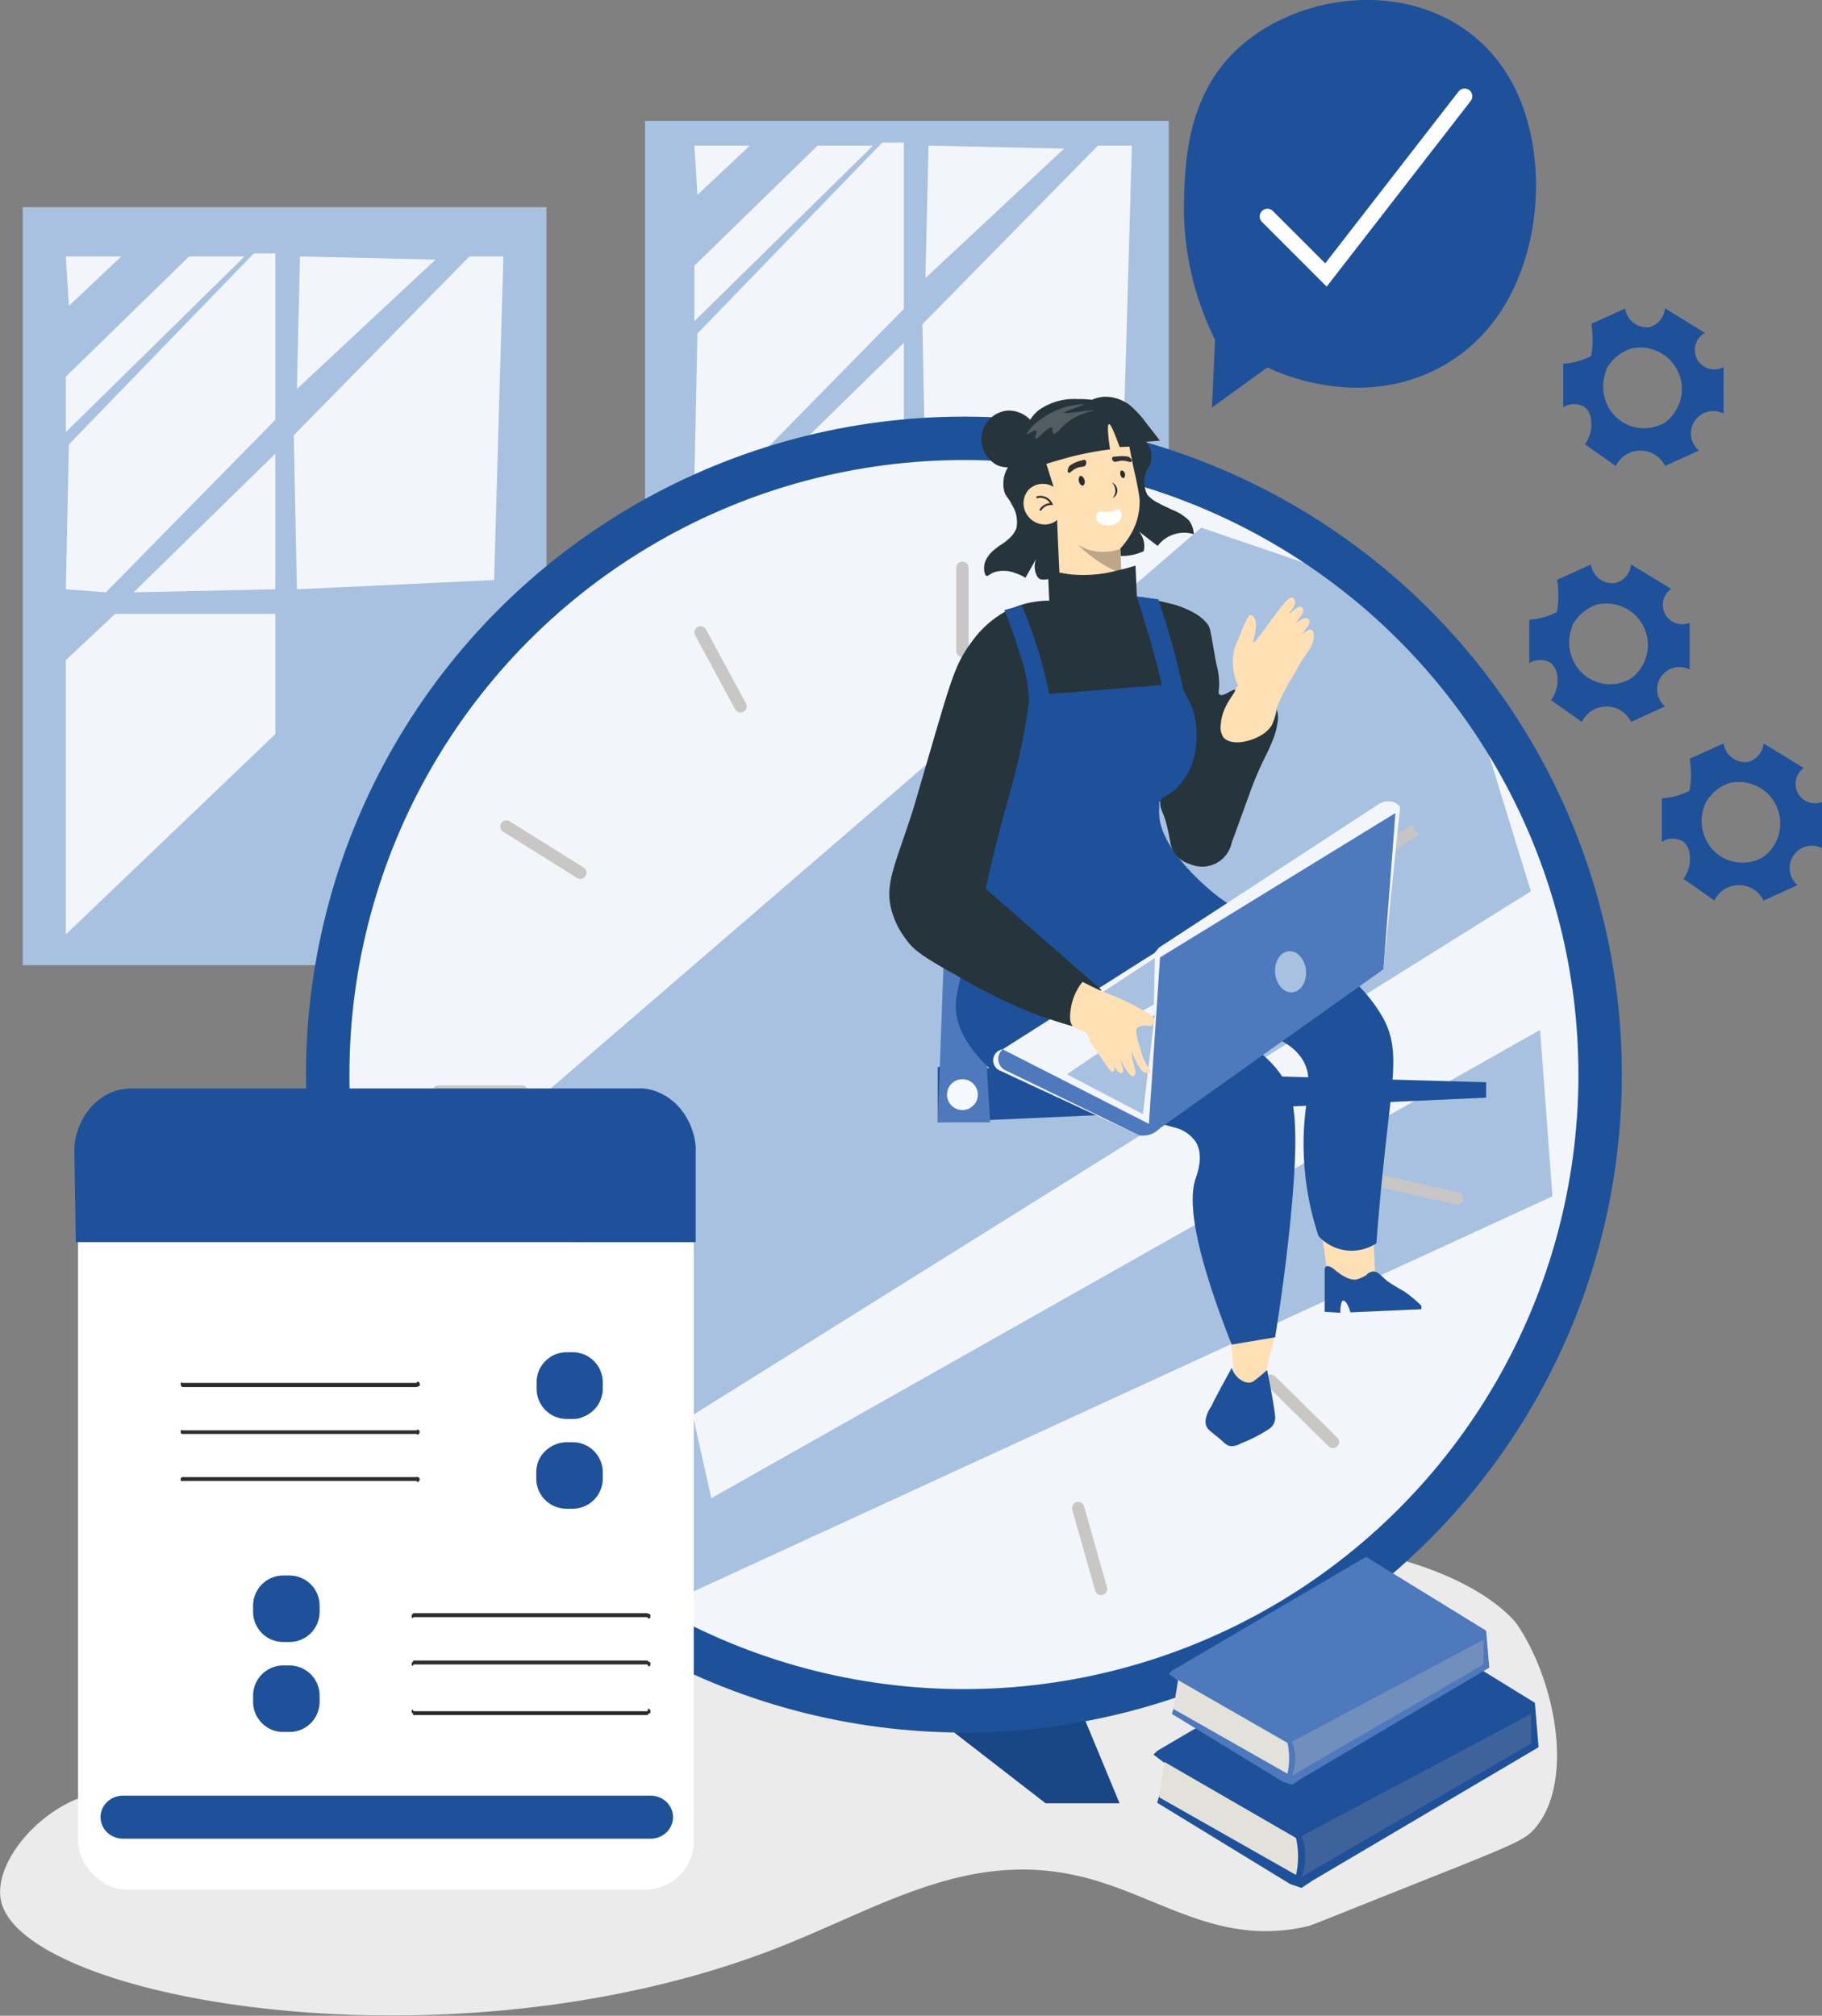 <svg xmlns="http://www.w3.org/2000/svg" xmlns:xlink="http://www.w3.org/1999/xlink" viewBox="0 0 251.79 278.55"><rect x="0" y="0" width="251.79" height="278.55" fill="#808080" stroke="none"/><defs><style>.cls-1,.cls-4{fill:#f2f6fb;}.cls-1,.cls-10{stroke:#1d529a;stroke-width:6px;}.cls-1,.cls-10,.cls-11,.cls-12,.cls-16,.cls-21,.cls-26,.cls-8{stroke-miterlimit:10;}.cls-2{fill:#ffe0b5;}.cls-3{fill:#a8c1e0;}.cls-24,.cls-27,.cls-5{fill:#fff;}.cls-6{fill:#ebebeb;}.cls-7{fill:#194685;}.cls-10,.cls-11,.cls-12,.cls-16,.cls-21,.cls-22,.cls-26,.cls-8{fill:none;}.cls-16,.cls-8{stroke:#fff;}.cls-11,.cls-16,.cls-21,.cls-8{stroke-linecap:round;}.cls-8{stroke-width:0.43px;}.cls-9{clip-path:url(#clip-path);}.cls-11{stroke:#c8c7c6;}.cls-11,.cls-12{stroke-width:1.7px;}.cls-12{stroke:#c6c5c5;}.cls-13{fill:#1e519a;}.cls-14{fill:#4e79bc;}.cls-15{fill:#f5f9fd;}.cls-16{stroke-width:2.13px;}.cls-17{fill:#e2e2da;}.cls-18{fill:#3e639a;}.cls-19{fill:#718fbd;}.cls-20{fill:#2b2c2b;}.cls-21{stroke:#766756;stroke-width:0.31px;}.cls-23{fill:#26343b;}.cls-24{opacity:0.2;}.cls-25{clip-path:url(#clip-path-2);}.cls-26{stroke:#333;stroke-width:0.27px;}.cls-26,.cls-27,.cls-28,.cls-29,.cls-33{isolation:isolate;}.cls-28{fill:#333;}.cls-29{fill:#2d2b2b;}.cls-30{fill:#2d2a2a;}.cls-31{fill:#bda788;}.cls-32,.cls-33{fill:#5672b4;}</style><clipPath id="clip-path"><circle class="cls-1" cx="133.21" cy="148.49" r="87.92"/></clipPath><clipPath id="clip-path-2"><path class="cls-2" d="M146.4,79.12l-.3-6.73,0-.53a2.76,2.76,0,0,1-1.32.59A2.91,2.91,0,0,1,142,71.23a2.84,2.84,0,0,1,.11-3.51,2.77,2.77,0,0,1,3.49-.43l-1-3.19c1.08-.34,2.24-.66,3.46-1,1.89-.46,3.68-.8,5.34-1-.19-1.32-.45-3.42-.15-3.49s1,1.9,1.49,3.17l1.34-.06c.27,1.49.51,2.66.69,3.47.09.4.21.89.35,1.6s.31,1.6.36,2.14a8.81,8.81,0,0,1-1.39,5.19,10.22,10.22,0,0,1-1.27,1.67l.13,3a17.5,17.5,0,0,1-4.55.74A17.29,17.29,0,0,1,146.4,79.12Z"/></clipPath></defs><g id="Layer_2" data-name="Layer 2"><g id="new"><rect class="cls-3" x="3.14" y="28.63" width="72.38" height="104.74"/><polygon class="cls-4" points="9.1 35.44 9.52 42.26 16.76 35.44 9.1 35.44"/><polygon class="cls-4" points="9.1 52.05 9.1 59.71 33.79 35.44 26.13 35.44 9.1 52.05"/><polygon class="cls-4" points="9.52 61.42 9.1 81.43 14.63 81.85 38.05 58.01 38.05 35.02 35.07 35.02 9.52 61.42"/><polygon class="cls-4" points="41.46 35.44 41.03 53.75 60.19 35.87 41.46 35.44"/><polygon class="cls-4" points="40.6 60.14 41.03 81.43 68.28 80.15 69.56 35.44 64.87 35.44 40.6 60.14"/><polygon class="cls-4" points="18.46 81.85 38.05 62.69 38.05 81.43 18.46 81.85"/><polygon class="cls-4" points="15.91 84.83 9.1 91.22 9.1 129.12 38.05 101.44 38.05 84.83 15.91 84.83"/><rect class="cls-3" x="89.14" y="16.71" width="72.38" height="104.74"/><polygon class="cls-4" points="95.96 20.12 96.38 26.93 103.62 20.12 95.96 20.12"/><polygon class="cls-4" points="95.96 36.72 95.96 44.38 120.65 20.12 112.99 20.12 95.96 36.72"/><polygon class="cls-4" points="96.38 46.09 95.96 66.1 101.49 66.53 124.91 42.68 124.91 19.69 121.93 19.69 96.38 46.09"/><polygon class="cls-4" points="128.32 20.12 127.89 38.42 147.05 20.54 128.32 20.12"/><polygon class="cls-4" points="127.47 44.81 127.89 66.1 155.14 64.82 156.42 20.12 151.73 20.12 127.47 44.81"/><polygon class="cls-4" points="105.32 66.53 124.91 47.37 124.91 66.1 105.32 66.53"/><polygon class="cls-5" points="102.77 69.51 95.96 75.89 95.96 113.79 124.91 86.11 124.91 69.51 102.77 69.51"/><path class="cls-6" d="M35.92,249.19A10.35,10.35,0,0,0,33.11,251a6.47,6.47,0,0,0-2.3,3.68c-1.29-1.27-9.15-8.77-17.88-6.81-7.26,1.63-14,9.56-12.77,14.9,3.24,13.59,62,24.11,107.29,6.39,14.34-5.61,26.39-13.69,42.16-9.79,10.66,2.63,18.69,9.68,31.08,6.81.59-.14.48-.13,14.05-5.54,14.48-5.76,16-6.32,17.46-8.09,5.46-6.55,2.68-20.4-2.56-28.1C209.64,224.49,183.09,185.5,35.92,249.19Z"/><polygon class="cls-7" points="131.3 238.97 144.5 249.19 154.72 249.19 145.35 226.62 131.3 238.97"/><line class="cls-8" x1="44.86" y1="210.44" x2="49.12" y2="214.27"/><line class="cls-8" x1="49.12" y1="210.44" x2="44.86" y2="214.27"/><path class="cls-8" d="M96.17,210.65l-3,3.41h0l-1.87-1.84"/><circle class="cls-4" cx="133.21" cy="148.49" r="87.92"/><g class="cls-9"><polygon class="cls-3" points="166 72.91 51.89 171.27 64.66 195.54 86.8 224.07 214.54 165.31 212.83 142.32 98.3 207.03 95.74 195.54 211.56 123.16 199.63 84.41 166 72.91"/></g><circle class="cls-10" cx="133.21" cy="148.49" r="87.92"/><line class="cls-11" x1="96.81" y1="87.39" x2="102.34" y2="97.61"/><line class="cls-11" x1="69.98" y1="114.21" x2="80.2" y2="120.6"/><line class="cls-11" x1="60.62" y1="150.83" x2="72.11" y2="150.83"/><line class="cls-11" x1="133" y1="89.94" x2="133" y2="78.45"/><line class="cls-12" x1="195.59" y1="114.64" x2="172.17" y2="129.97"/><polygon class="cls-13" points="129.59 147.43 129.59 155.09 205.38 151.68 205.38 149.55 129.59 147.43"/><polygon class="cls-14" points="131.72 97.18 133.43 97.18 136.83 155.09 129.59 155.09 131.72 97.18"/><circle class="cls-15" cx="133" cy="151.26" r="2.13"/><line class="cls-11" x1="152.16" y1="219.57" x2="149" y2="208.39"/><line class="cls-11" x1="184.2" y1="199.26" x2="175.63" y2="190.8"/><line class="cls-11" x1="201.35" y1="165.58" x2="190.13" y2="163.07"/><path class="cls-13" d="M167.91,46.94l-.42,9.37,7.66-5.54c1.21.6,12.66,6,23.85,0,12.22-6.57,13.07-20.84,13.2-23s.94-15.85-9.37-23.42C192.68-3.1,177.65-.35,170,7.77c-6,6.41-6.24,15-6.38,20A41,41,0,0,0,167.91,46.94Z"/><polyline class="cls-16" points="175.15 29.91 183.24 38 202.4 13.3"/><polygon class="cls-13" points="159.91 241.95 159.4 242.46 161.44 244 159.91 249.11 178.33 260.37 179.87 260.88 181.4 259.86 212.62 241.44 212.11 235.3 192.15 223.01 159.91 241.95"/><path class="cls-17" d="M160.93,243.48l-.76,4.87,18.93,10.74a11.58,11.58,0,0,0,0-5.11Z"/><path class="cls-18" d="M179.87,253.72a7.8,7.8,0,0,1,.51,2.56,8.1,8.1,0,0,1-.51,3.07l31.73-18.42v-4.1Z"/><polygon class="cls-14" points="161.95 230.88 161.53 231.3 163.23 232.58 161.95 236.84 177.28 246.21 178.56 246.63 179.84 245.78 205.81 230.45 205.38 225.34 188.78 215.13 161.95 230.88"/><path class="cls-17" d="M162.8,232.16l-.63,4,15.75,8.94a9.89,9.89,0,0,0,.21-2.77,8.91,8.91,0,0,0-.21-1.49Z"/><path class="cls-19" d="M178.56,240.67a6.53,6.53,0,0,1,.42,2.13,6.65,6.65,0,0,1-.42,2.56L205,230v-3.41Z"/><path class="cls-13" d="M222,51.15,220.29,49a8.6,8.6,0,0,1-.86.42,10.4,10.4,0,0,1-3.4.86v6a2.78,2.78,0,0,1,3,0,2.6,2.6,0,0,1,.85,1.7,4.74,4.74,0,0,1-.85,3.41l4.26,3a3.79,3.79,0,0,1,6.81,0l4.68-2.13a3.09,3.09,0,0,1,3.41-5.11V50.72A2.68,2.68,0,0,1,235.61,46l-5.53-3.41A2.92,2.92,0,0,1,228,45.19a3,3,0,0,1-3.41-2.56l-4.68,2.13a12.3,12.3,0,0,1,0,4.26,11.37,11.37,0,0,1-.43,1.7L221.56,52a6,6,0,0,1,3.83-3.83,5.74,5.74,0,0,1,4.69,10.22,5.64,5.64,0,0,1-7.24-1.28A5.91,5.91,0,0,1,222,51.15Z"/><path class="cls-13" d="M217.31,86.49l-1.71-2.13a8.41,8.41,0,0,1-.85.42,10.45,10.45,0,0,1-3.41.86v6a2.77,2.77,0,0,1,3,0,2.62,2.62,0,0,1,.86,1.7,4.68,4.68,0,0,1-.86,3.41l4.26,3a3.79,3.79,0,0,1,6.81,0l4.69-2.13a3.09,3.09,0,0,1,3.4-5.11V86.06a2.68,2.68,0,0,1-2.55-4.68L225.39,78a2.9,2.9,0,0,1-2.12,2.56A3,3,0,0,1,219.86,78l-4.68,2.13a12.82,12.82,0,0,1,0,4.26,11.37,11.37,0,0,1-.43,1.7l2.13,1.28a6,6,0,0,1,3.83-3.83,5.74,5.74,0,0,1,4.68,10.22,5.62,5.62,0,0,1-7.23-1.28A5.91,5.91,0,0,1,217.31,86.49Z"/><path class="cls-13" d="M235.61,111.18l-1.7-2.13a8.43,8.43,0,0,1-.85.43,10.16,10.16,0,0,1-3.41.85v6a2.77,2.77,0,0,1,3,0,2.55,2.55,0,0,1,.85,1.71,4.63,4.63,0,0,1-.85,3.4l4.26,3a3.79,3.79,0,0,1,6.81,0l4.69-2.13a3.09,3.09,0,0,1,3.4-5.11v-6.38a2.69,2.69,0,0,1-2.55-4.69l-5.54-3.4a2.91,2.91,0,0,1-2.13,2.55,3,3,0,0,1-3.4-2.55l-4.69,2.13a12.24,12.24,0,0,1,0,4.25,13.38,13.38,0,0,1-.42,1.71l2.13,1.28A6,6,0,0,1,239,108.2a5.74,5.74,0,0,1,4.68,10.22,5.62,5.62,0,0,1-7.23-1.28A5.94,5.94,0,0,1,235.61,111.18Z"/><rect class="cls-5" x="10.78" y="151.4" width="85.1" height="109.71" rx="6.7"/><path class="cls-20" d="M57.58,191.67H25.21a1,1,0,0,1-.18-.17.31.31,0,0,1-.07-.21.31.31,0,0,1,.07-.2c0-.07.11-.11.18,0H57.58c.05-.17.1-.17.16-.16a.42.42,0,0,1,.14.06.31.31,0,0,1,.13.27.41.41,0,0,1,0,.16.58.58,0,0,1-.1.12.42.42,0,0,1-.14.06A.42.42,0,0,0,57.58,191.67Z"/><path class="cls-20" d="M57.58,198.15H25.21a.17.17,0,0,1-.18-.08.35.35,0,0,1,0-.42c0-.06.11-.1.18,0H57.58c.05-.1.1-.1.16-.09a.42.42,0,0,1,.14.06.64.64,0,0,1,.1.13.33.33,0,0,1,0,.15.31.31,0,0,1-.13.27.46.46,0,0,1-.14.07A.15.15,0,0,1,57.58,198.15Z"/><path class="cls-20" d="M57.58,204.64H25.21c-.07.09-.13.05-.18,0a.35.35,0,0,1,0-.42.29.29,0,0,1,.18-.11H57.58a.22.22,0,0,1,.16,0,.42.42,0,0,1,.14.06.64.64,0,0,1,.1.13.33.33,0,0,1,0,.15.31.31,0,0,1-.13.27.31.31,0,0,1-.14.07C57.68,204.77,57.63,204.77,57.58,204.64Z"/><path class="cls-13" d="M78.27,186.86h.86a3.74,3.74,0,0,1,.82.08,4.6,4.6,0,0,1,.78.23,5,5,0,0,1,.72.39,3.87,3.87,0,0,1,.63.52,4.59,4.59,0,0,1,.52.63,4.1,4.1,0,0,1,.38.72,5,5,0,0,1,.24.78,4.36,4.36,0,0,1,.08.81v.87a4.45,4.45,0,0,1-.08.81,5,5,0,0,1-.24.78,5,5,0,0,1-.38.72,5.27,5.27,0,0,1-.52.63,4.39,4.39,0,0,1-.63.51,3.6,3.6,0,0,1-.72.39A5.81,5.81,0,0,1,80,196a4.47,4.47,0,0,1-.82.08h-.86a4.36,4.36,0,0,1-.81-.08,5,5,0,0,1-.78-.24,3.13,3.13,0,0,1-.72-.39,4.07,4.07,0,0,1-1.15-1.14,5,5,0,0,1-.39-.72,4.12,4.12,0,0,1-.23-.78,3.71,3.71,0,0,1-.08-.81V191a3.65,3.65,0,0,1,.08-.81,3.9,3.9,0,0,1,.62-1.5A4.29,4.29,0,0,1,76,187.56a3.9,3.9,0,0,1,1.5-.62A3.65,3.65,0,0,1,78.27,186.86Z"/><path class="cls-13" d="M78.27,199.29h.86a4.47,4.47,0,0,1,.82.08,3.88,3.88,0,0,1,.78.24,4.14,4.14,0,0,1,.72.38,3.87,3.87,0,0,1,.63.52,4.59,4.59,0,0,1,.52.63,5,5,0,0,1,.38.72,5,5,0,0,1,.24.78,4.45,4.45,0,0,1,.08.81v.87a4.45,4.45,0,0,1-.08.81,5,5,0,0,1-.24.78,5,5,0,0,1-.38.72,4.59,4.59,0,0,1-.52.63,4.46,4.46,0,0,1-.63.52,4.14,4.14,0,0,1-.72.38,3.88,3.88,0,0,1-.78.24,4.47,4.47,0,0,1-.82.08h-.86a4.36,4.36,0,0,1-.81-.08,4.36,4.36,0,0,1-1.5-.62,4,4,0,0,1-.63-.52,3.49,3.49,0,0,1-.52-.63,5,5,0,0,1-.39-.72,4.12,4.12,0,0,1-.23-.78,3.71,3.71,0,0,1-.08-.81v-.87a3.71,3.71,0,0,1,.08-.81,4.12,4.12,0,0,1,.23-.78,5,5,0,0,1,.39-.72A4.29,4.29,0,0,1,76,200a4.36,4.36,0,0,1,1.5-.62A4.36,4.36,0,0,1,78.27,199.29Z"/><path class="cls-13" d="M39.13,217.71H40a4.47,4.47,0,0,1,.82.08,4.65,4.65,0,0,1,.78.24,4.14,4.14,0,0,1,.72.38,5.27,5.27,0,0,1,.63.52,4.59,4.59,0,0,1,.52.63,5,5,0,0,1,.38.72,5,5,0,0,1,.24.78,4.45,4.45,0,0,1,.08.81v.87a4.45,4.45,0,0,1-.08.81,5,5,0,0,1-.24.78,4.48,4.48,0,0,1-.38.72,4.59,4.59,0,0,1-.52.63,3.87,3.87,0,0,1-.63.52,4.14,4.14,0,0,1-.72.38,3.88,3.88,0,0,1-.78.24,4.47,4.47,0,0,1-.82.08h-.86a4.36,4.36,0,0,1-.81-.08,4.36,4.36,0,0,1-1.5-.62,4.29,4.29,0,0,1-1.15-1.15,4.53,4.53,0,0,1-.39-.72,4.12,4.12,0,0,1-.23-.78,3.71,3.71,0,0,1-.08-.81v-.87a3.71,3.71,0,0,1,.08-.81,4.12,4.12,0,0,1,.23-.78,5,5,0,0,1,.39-.72,3.49,3.49,0,0,1,.52-.63,4.59,4.59,0,0,1,.63-.52,3.52,3.52,0,0,1,.72-.38,4.15,4.15,0,0,1,.78-.24A4.36,4.36,0,0,1,39.13,217.71Z"/><path class="cls-13" d="M39.13,230.14H40a4.47,4.47,0,0,1,.82.08,5.81,5.81,0,0,1,.78.24,4.19,4.19,0,0,1,.72.39,4.39,4.39,0,0,1,.63.51,6.21,6.21,0,0,1,.52.63,5,5,0,0,1,.38.72,5.81,5.81,0,0,1,.24.78,4.47,4.47,0,0,1,.08.82v.86a4.28,4.28,0,0,1-.08.81,5,5,0,0,1-.24.78,4.1,4.1,0,0,1-.38.72,4.59,4.59,0,0,1-.52.63,3.87,3.87,0,0,1-.63.52,5,5,0,0,1-.72.39,4.6,4.6,0,0,1-.78.23,3.74,3.74,0,0,1-.82.08h-.86a3.65,3.65,0,0,1-.81-.08,3.9,3.9,0,0,1-1.5-.62,4.29,4.29,0,0,1-1.15-1.15,3.9,3.9,0,0,1-.62-1.5,3.59,3.59,0,0,1-.08-.81v-.86a3.74,3.74,0,0,1,.08-.82,4.6,4.6,0,0,1,.23-.78,5,5,0,0,1,.39-.72,4.35,4.35,0,0,1,.52-.63,3.9,3.9,0,0,1,.63-.51,3.56,3.56,0,0,1,.72-.39,5,5,0,0,1,.78-.24A4.36,4.36,0,0,1,39.13,230.14Z"/><path class="cls-20" d="M89.48,223.46H57.14c-.08.19-.14.15-.19.08a.38.38,0,0,1-.07-.21.44.44,0,0,1,.07-.21c0-.06.11-.1.19-.2H89.48a.22.22,0,0,0,.16.08.47.47,0,0,1,.15.06.27.27,0,0,1,.09.12.28.28,0,0,1,0,.15.29.29,0,0,1,0,.16.27.27,0,0,1-.09.12l-.15.06S89.54,223.68,89.48,223.46Z"/><path class="cls-20" d="M89.48,230H57.14c-.08.26-.14.22-.19.15a.37.37,0,0,1-.07-.2.38.38,0,0,1,.07-.21,1.17,1.17,0,0,0,.19-.28H89.48c.06.14.11.14.16.15a.47.47,0,0,1,.15.06.27.27,0,0,1,.09.12.29.29,0,0,1,0,.16.28.28,0,0,1,0,.15.27.27,0,0,1-.09.12.47.47,0,0,1-.15.06S89.54,230.24,89.48,230Z"/><path class="cls-20" d="M89.48,237H57.14a.77.77,0,0,0-.19-.31.35.35,0,0,1,0-.42c0-.06.11-.1.19.19H89.48c.06-.33.11-.33.16-.32a.34.34,0,0,1,.15.07.27.27,0,0,1,.09.12.26.26,0,0,1,0,.15.28.28,0,0,1,0,.15.27.27,0,0,1-.09.12.34.34,0,0,1-.15.07S89.54,236.81,89.48,237Z"/><path class="cls-13" d="M17,248.13H89.9a3.15,3.15,0,0,1,.61.06,3,3,0,0,1,.58.17,2.73,2.73,0,0,1,.54.27,3.32,3.32,0,0,1,.47.37,3.23,3.23,0,0,1,.38.45,2.58,2.58,0,0,1,.29.51,3,3,0,0,1,.18.56,2.86,2.86,0,0,1,.06.58,2.82,2.82,0,0,1-.24,1.14,3,3,0,0,1-.29.52,3.23,3.23,0,0,1-.38.45,4.25,4.25,0,0,1-.47.37,4.53,4.53,0,0,1-.54.27,3.86,3.86,0,0,1-.58.17,3.15,3.15,0,0,1-.61.06H17a3.05,3.05,0,0,1-.6-.06,4,4,0,0,1-.59-.17,5.28,5.28,0,0,1-.53-.27,3.49,3.49,0,0,1-.47-.37,2.74,2.74,0,0,1-.39-.45,3.81,3.81,0,0,1-.29-.52,3.35,3.35,0,0,1-.24-1.14,2.3,2.3,0,0,1,.07-.58,2.39,2.39,0,0,1,.17-.56,3.2,3.2,0,0,1,.29-.51,2.74,2.74,0,0,1,.39-.45,2.84,2.84,0,0,1,.47-.37,2.94,2.94,0,0,1,.53-.27,3.37,3.37,0,0,1,1.19-.23Z"/><path class="cls-13" d="M18.29,150.41H88.18a6.79,6.79,0,0,1,.78,0,7,7,0,0,1,.78.13c.26.06.51.13.76.21a6.74,6.74,0,0,1,.74.3c.24.11.48.24.71.37a7.38,7.38,0,0,1,.68.46c.21.16.42.34.63.52s.39.38.58.59.36.43.53.66.32.46.46.7.28.5.41.76.23.52.33.79.19.55.27.83.14.57.19.86a8.27,8.27,0,0,1,.11.87,8.51,8.51,0,0,1,0,.88v12.31H10.48l-.2-12.32a8.77,8.77,0,0,1,0-.88,8.62,8.62,0,0,1,.11-.87c.05-.28.12-.57.19-.85s.17-.56.27-.83a8,8,0,0,1,.34-.8,7.73,7.73,0,0,1,.4-.75c.15-.24.3-.48.47-.71a7.93,7.93,0,0,1,.53-.65,8.07,8.07,0,0,1,.58-.59,6.21,6.21,0,0,1,.63-.52,7.25,7.25,0,0,1,.67-.46,6.85,6.85,0,0,1,.71-.37s.37-.17.74-.3A8.9,8.9,0,0,1,18.29,150.41Z"/><path class="cls-21" d="M156.81,68.66s-.57,1.42,0,2,.85.57.85,1.42a1.28,1.28,0,0,1-.85,1.14"/><polygon class="cls-2" points="176.58 183.14 174.28 192.14 170.79 192.29 169.85 183.44 176.58 183.14"/><path class="cls-13" d="M170.23,189c-.29.53-1.42,2.57-2.24,4.14-.61,1.17-.37.79-.62,1.24a4.46,4.46,0,0,0-.73,1.65,2.08,2.08,0,0,0,0,.81c.19.8.73.91,2.43,2.43a2.14,2.14,0,0,0,.8.53,2.32,2.32,0,0,0,1.6-.34,20.14,20.14,0,0,0,4-2.06,1.85,1.85,0,0,0,.51-.57,2.07,2.07,0,0,0,.21-1.35c-.1-.9-.47-3.16-1.08-6.16l-1,.86c-.77.63-1,.81-1.31.86a1.76,1.76,0,0,1-1.09-.22A3,3,0,0,1,170.23,189Z"/><polygon class="cls-2" points="182.58 170.03 183.6 176.94 190.07 176.89 189.76 169.96 182.58 170.03"/><path class="cls-13" d="M183.06,175.52l0,5.75,2.16.14c0-.92.14-1.64.4-1.69s.72.61,1,1.63l9.81-.43,0-.48a16.59,16.59,0,0,0-2.48-2.05,21.77,21.77,0,0,1-2.22-1.36c-.91-.74-1.31-1.37-2-1.33a1.46,1.46,0,0,0-.94.52,6,6,0,0,1-1.17.54c-1.12.37-2.7-.9-3.17-1.3s-.95-.62-1.22-.43A.68.68,0,0,0,183.06,175.52Z"/><path class="cls-22" d="M139,95.35a5.91,5.91,0,0,1,.86,1.31,6.72,6.72,0,0,1,.44,3.76s-.14,1.39-.25,6.48a39.27,39.27,0,0,0,.22,5.11"/><path class="cls-23" d="M143.59,79.94a2.26,2.26,0,0,1-.25-.28,2.83,2.83,0,0,1-.14-2.44l-1.49,2.62a5.9,5.9,0,0,0-1.31-.61,4.38,4.38,0,0,0-3-.16c-.65.25-.84.6-1.11.48s-.41-1.16-.16-1.9a4.16,4.16,0,0,1,1.44-1.81c.81-.69,1-.62,1.69-1.26A3.82,3.82,0,0,0,140.46,73a4.41,4.41,0,0,0-.63-3.27c-.49-1-.75-1-1-1.68a4.38,4.38,0,0,1,.46-3.48,3.39,3.39,0,0,1-1.6-.35,4.08,4.08,0,0,1-1.9-4.69,4,4,0,0,1,3.39-2.79A4.13,4.13,0,0,1,142.36,58a5.9,5.9,0,0,1,1.14-1.29A8.48,8.48,0,0,1,149,55.15a12,12,0,0,1,1.89.1,4.77,4.77,0,0,1,1.91-.43,5.61,5.61,0,0,1,3.44,1.26,14.56,14.56,0,0,1,2.29,2.55c.74.93,1.35,1.71,1.76,2.26l-1.9.16a3.08,3.08,0,0,1,.5.84,3.29,3.29,0,0,1,.16,1.9c-.13.63-.35.68-.61,1.31a3.93,3.93,0,0,0,.1,3.24,4.57,4.57,0,0,0,1.55,1.17c.67.39.84.41,1.84.91a6.9,6.9,0,0,1,2.35,1.47,3.4,3.4,0,0,1,.7,1.93,4.55,4.55,0,0,0-3,.11,4.47,4.47,0,0,0-2,1.51l-2.59-2a3.18,3.18,0,0,1,.72,1.66,2.93,2.93,0,0,1-.06,1.07,8.06,8.06,0,0,1-1.37.47,7.55,7.55,0,0,1-2.7.12C152.25,77.51,144.59,80.83,143.59,79.94Z"/><path class="cls-24" d="M141.84,60a6.19,6.19,0,0,1,2-2.05,10.37,10.37,0,0,1,6-2.1c0,.15-2.83,1-2.76,1.2s4-.5,4.06-.32a10.68,10.68,0,0,0-3,1.19c-1.4.92-2.19,2.22-2.54,2s0-.69-.22-.83c-.47-.26-2,1.7-2.24,1.5s.29-.87.06-1.07S141.93,60.12,141.84,60Z"/><path class="cls-2" d="M146.4,79.12l-.3-6.73,0-.53a2.76,2.76,0,0,1-1.32.59A2.91,2.91,0,0,1,142,71.23a2.84,2.84,0,0,1,.11-3.51,2.77,2.77,0,0,1,3.49-.43l-1-3.19c1.08-.34,2.24-.66,3.46-1,1.89-.46,3.68-.8,5.34-1-.19-1.32-.45-3.42-.15-3.49s1,1.9,1.49,3.17l1.34-.06c.27,1.49.51,2.66.69,3.47.09.4.21.89.35,1.6s.31,1.6.36,2.14a8.81,8.81,0,0,1-1.39,5.19,10.22,10.22,0,0,1-1.27,1.67l.13,3a17.5,17.5,0,0,1-4.55.74A17.29,17.29,0,0,1,146.4,79.12Z"/><g class="cls-25"><path class="cls-26" d="M143.24,68.75a1.58,1.58,0,0,1,1.08,0,1.66,1.66,0,0,1,1,.9,1.78,1.78,0,0,0-1.06.31,2,2,0,0,0-.52.57"/><path class="cls-27" d="M151.71,70.82c.32-.26.75-.1,1.12-.07a2.33,2.33,0,0,0,1-.16c.41-.14.87-.45,1.1.14a1.22,1.22,0,0,1-.43,1.42,2.4,2.4,0,0,1-1.36.47c-.69,0-1.61-.3-1.68-1.1A.79.79,0,0,1,151.71,70.82Z"/><path class="cls-28" d="M147.65,64.65c.1-.3.33-.42.78-.66a5,5,0,0,1,1.06-.36c.32-.1.45-.12.54,0a.61.61,0,0,1,0,.63c-.16.31-.5.18-1.06.36-.8.27-1.12.86-1.32.69S147.58,64.85,147.65,64.65Z"/><path class="cls-28" d="M156.2,63.29c-.18-.2-.43-.22-.9-.26a5.81,5.81,0,0,0-1.08.06c-.33,0-.45,0-.51.15a.43.43,0,0,0,.15.49c.24.19.51,0,1.08-.06.81-.05,1.27.31,1.41.12S156.31,63.42,156.2,63.29Z"/><path class="cls-29" d="M149.31,65.78c-.18,0-.25.35-.24.55,0,.41.35.83.57.78s.34-.48.23-.81S149.52,65.72,149.31,65.78Z"/><path class="cls-29" d="M155,65c-.14,0-.2.28-.2.44,0,.32.28.66.46.62s.27-.38.19-.65S155.13,65,155,65Z"/><path class="cls-30" d="M153.67,66.67a1.18,1.18,0,0,1,.51.41,1.41,1.41,0,0,1,.23.64,1.27,1.27,0,0,1-.16.66,1.09,1.09,0,0,1-.49.44,1.55,1.55,0,0,0,.38-1.09A1.78,1.78,0,0,0,153.67,66.67Z"/><path class="cls-31" d="M148.92,75.23a6.21,6.21,0,0,0,1.73.79,6.92,6.92,0,0,0,4.23-.19l.15,3.45a18.23,18.23,0,0,1-3.47-1.86A18.57,18.57,0,0,1,148.92,75.23Z"/></g><path class="cls-13" d="M170.21,185.8l6-1c.59-3.66,1.35-8.81,2-15,1.58-15.27.57-18.58-1-21-1.18-1.82-4-5.22-11-7,5.47.06,11.9.95,14,5,1.21,2.35.27,4.55,0,9a40.46,40.46,0,0,0,2,15,6.19,6.19,0,0,0,8,1c.35-4.61.72-8.39,1-11,1.28-12.26,2.22-15.72,0-20a21.44,21.44,0,0,0-5-6c-2.29-2-3.94-2.75-8-5-5.23-2.9-7.84-4.36-10-6,0,0-7.61-5.79-8-11a8.8,8.8,0,0,1,0-1.4h0s0-.28,0-.6a8.25,8.25,0,0,0,3-1,9.1,9.1,0,0,0,3-3c1.39-2,2.42-3.48,2-5-.17-.59-1-1.58-2.64-3.58-.13-.15-.5-.64-1-1.31a8.65,8.65,0,0,1-.48-.78,11.88,11.88,0,0,1-.9-2.12c-.54-1.65-1.73-5.72-3.19-11.18l-3-.41q1.75,6.14,3.5,12.25L145,95.9q-1.89-6.12-3.77-12.24l-2.4.65a24.71,24.71,0,0,1,2.16,6.1,30.32,30.32,0,0,1,.24,9.39,29.53,29.53,0,0,1-.92,5.74c-.91,3.28-1.68,3.1-2.69,6.32-1.27,4-1,6-2.63,13.59-.11.5,0,.06-.9,4.09-.95,4.33-1.94,7.3-2,9.25-.21,4.82,4.85,9.79,9.16,12,5.77,3,13.66,2.84,21,5a5,5,0,0,1,3,2c1.15,1.89.2,4.38,0,5C164.25,165.65,164.68,171.76,170.21,185.8Z"/><path class="cls-32" d="M121.63,226.33l9.14-.68"/><line class="cls-33" x1="157.68" y1="224.73" x2="168.18" y2="224.27"/><path class="cls-4" d="M138.56,145a1.54,1.54,0,0,0-.46,2.9l19.38,9,33.7-23,2.31-22.36a2,2,0,0,0-.77-.64,2.44,2.44,0,0,0-2.13.18l-30.41,19.85-.64.77-1.36.84Z"/><polygon class="cls-3" points="157.94 153.95 147.44 148.45 159.58 140.23 157.94 153.95"/><polygon class="cls-3" points="150.82 138.14 154.68 141.38 159.46 138.81 159.6 132.36 150.82 138.14"/><path class="cls-14" d="M160.31,132.3q-.76,11.5-1.54,23L138.56,145a1.76,1.76,0,0,0,.25,2.83l18.67,9.07a3.28,3.28,0,0,0,1.42-.12,3.18,3.18,0,0,0,1.35-.84l30.93-22,1.66-21.59Z"/><ellipse class="cls-3" cx="178.35" cy="134.28" rx="2.14" ry="2.85" transform="translate(-11.15 16.26) rotate(-5.06)"/><path class="cls-2" d="M171.08,94.74,169.56,97c-1.55,2.31-1.88,2.89-1.73,3.58a2.72,2.72,0,0,0,1.42,1.55,4.8,4.8,0,0,0,4.33.35,4.69,4.69,0,0,0,2.07-2,9,9,0,0,0,.7-2.45,25.64,25.64,0,0,1,2.23-4.42c.74-1.33,1.12-2,1.25-2.21.69-1.1,2-2.51,1.7-3.92-.05-.22-.17-.47-.39-.49a.55.55,0,0,0-.35.1,7.86,7.86,0,0,0-.87.54l.73-1a1.44,1.44,0,0,0,.29-.51.57.57,0,0,0-.11-.55c-.22-.24-.62-.14-.91,0a4.54,4.54,0,0,0-1.11.78,13.68,13.68,0,0,0,1-1.29,1.45,1.45,0,0,0,.27-.54.58.58,0,0,0-.14-.56c-.5-.48-1.61.9-1.73.78s.86-.82.73-1.65c0-.07-.07-.43-.29-.52-.41-.17-1.14.69-2.33,2.26-1.83,2.41-2.86,4-3.06,3.91s.06-.36.21-1.36c.17-1.18.09-1.57-.08-1.88s-.3-.52-.56-.52-.67.72-1.25,2.21c-1,2.49-1,2.4-1,2.47A8,8,0,0,0,171.08,94.74Z"/><path class="cls-23" d="M136.21,122.8l8,7,8,7q-2,2.49-4,5a62.28,62.28,0,0,1-6-2,77.57,77.57,0,0,1-10-5c-4.8-2.66-6-3.58-7-5a11.59,11.59,0,0,1-2-4c-1-3.7.53-6.28,3-14,0,0,.69-2.37,2.07-7.09C131.41,94,132,91.76,134.21,88.8a14.25,14.25,0,0,1,5.14-4.52A13.19,13.19,0,0,1,145,83c-.06-1.44-.13-2.87-.19-4.31a13.67,13.67,0,0,0,1.64.47,17.94,17.94,0,0,0,8.07-.36c.56-.12,1.39-.32,2.4-.64l.19,4.3a42.79,42.79,0,0,1,4.35.89,12.22,12.22,0,0,1,3.29,1.2,6.41,6.41,0,0,1,2,1.53c.59.74.49,1.09,1.33,5.61a10.91,10.91,0,0,1,.4,2.94c0,.67-.19,1.15.06,1.35.5.39,1.88-.88,2.13-.63s-1.78,2.06-1.95,4.66a2.53,2.53,0,0,0,.35,1.88c1,1.18,3.58.67,5.11-.23a4.31,4.31,0,0,0,1.56-1.42,8.34,8.34,0,0,0,.71-2.18,3.87,3.87,0,0,1,.08,1.88,9.44,9.44,0,0,1-.7,2.46,24.07,24.07,0,0,1-1,2.2,46.45,46.45,0,0,0-2.2,5.22c-.52,1.37-1.12,3.14-2.4,6.57a4.17,4.17,0,0,1-5.8,3,3.71,3.71,0,0,1-2.67-2.86c-.13-.64-.23-1.28-.38-1.91a16.21,16.21,0,0,0-.49-1.78c-.26-.7-.85-1.71-.36-2.44.14-.21.48-.33.69-.46a7.85,7.85,0,0,0,1.28-.92,9.37,9.37,0,0,0,2.79-6.07,13.1,13.1,0,0,0-.1-3.48A9.46,9.46,0,0,0,164,96.27a4,4,0,0,0-1-1.44,2.66,2.66,0,0,0-2.44-.16L142.21,96.8c-.19,1.38-.49,3.47-1,6-.71,3.49-1.43,5.94-2,8C138.43,113.57,137.36,117.62,136.21,122.8Z"/><path class="cls-2" d="M149.6,135.68c1.43.74,2.63,1.27,3.48,1.63a31.45,31.45,0,0,1,4.65,2.16c.85.49,1.81.94,1.8,1.58a.79.79,0,0,1-.36.66c-.27.15-.51,0-1,0a1.7,1.7,0,0,0-1,.3c-.35.35-.1,1.2.42,2.88a7.88,7.88,0,0,0,.93,2.38c.22.27.59.64.48.86s-.47.15-.51.15c-1.2-.09-2-3-2.1-2.93a7.48,7.48,0,0,0,.29,1.7c.13.61.38,1.13.12,1.51-.06.09-.1.15-.18.17-.57.16-1.72-2.28-1.78-2.25s.15.41.31,1a.89.89,0,0,1,0,.68.41.41,0,0,1-.18.16c-.42.12-1.28-1.4-1.3-1.39s.5.64.3,1a.33.33,0,0,1-.17.16c-.28.08-.66-.5-1.14-1.21-1.8-2.67-2-2.72-2.09-3.27a3.26,3.26,0,0,0-.31-.68c-.33-.52-1.46-.6-2-1.14s-.41-1.65-.24-2.64A7.62,7.62,0,0,1,149.6,135.68Z"/><path class="cls-13" d="M138.81,84.31l2.4-.65c.74,1.75,1.47,3.69,2.14,5.84A60.92,60.92,0,0,1,145,95.9l15.58-1.23c-.48-2-1-4-1.61-6.13s-1.25-4.16-1.89-6.12l3,.41c.54,1.61,1.07,3.3,1.57,5,.8,2.79,1.44,5.46,2,8L142.21,97.8a21.57,21.57,0,0,0-.27-3.66,27.62,27.62,0,0,0-1-3.73C140.49,88.86,139.79,86.77,138.81,84.31Z"/></g></g></svg>